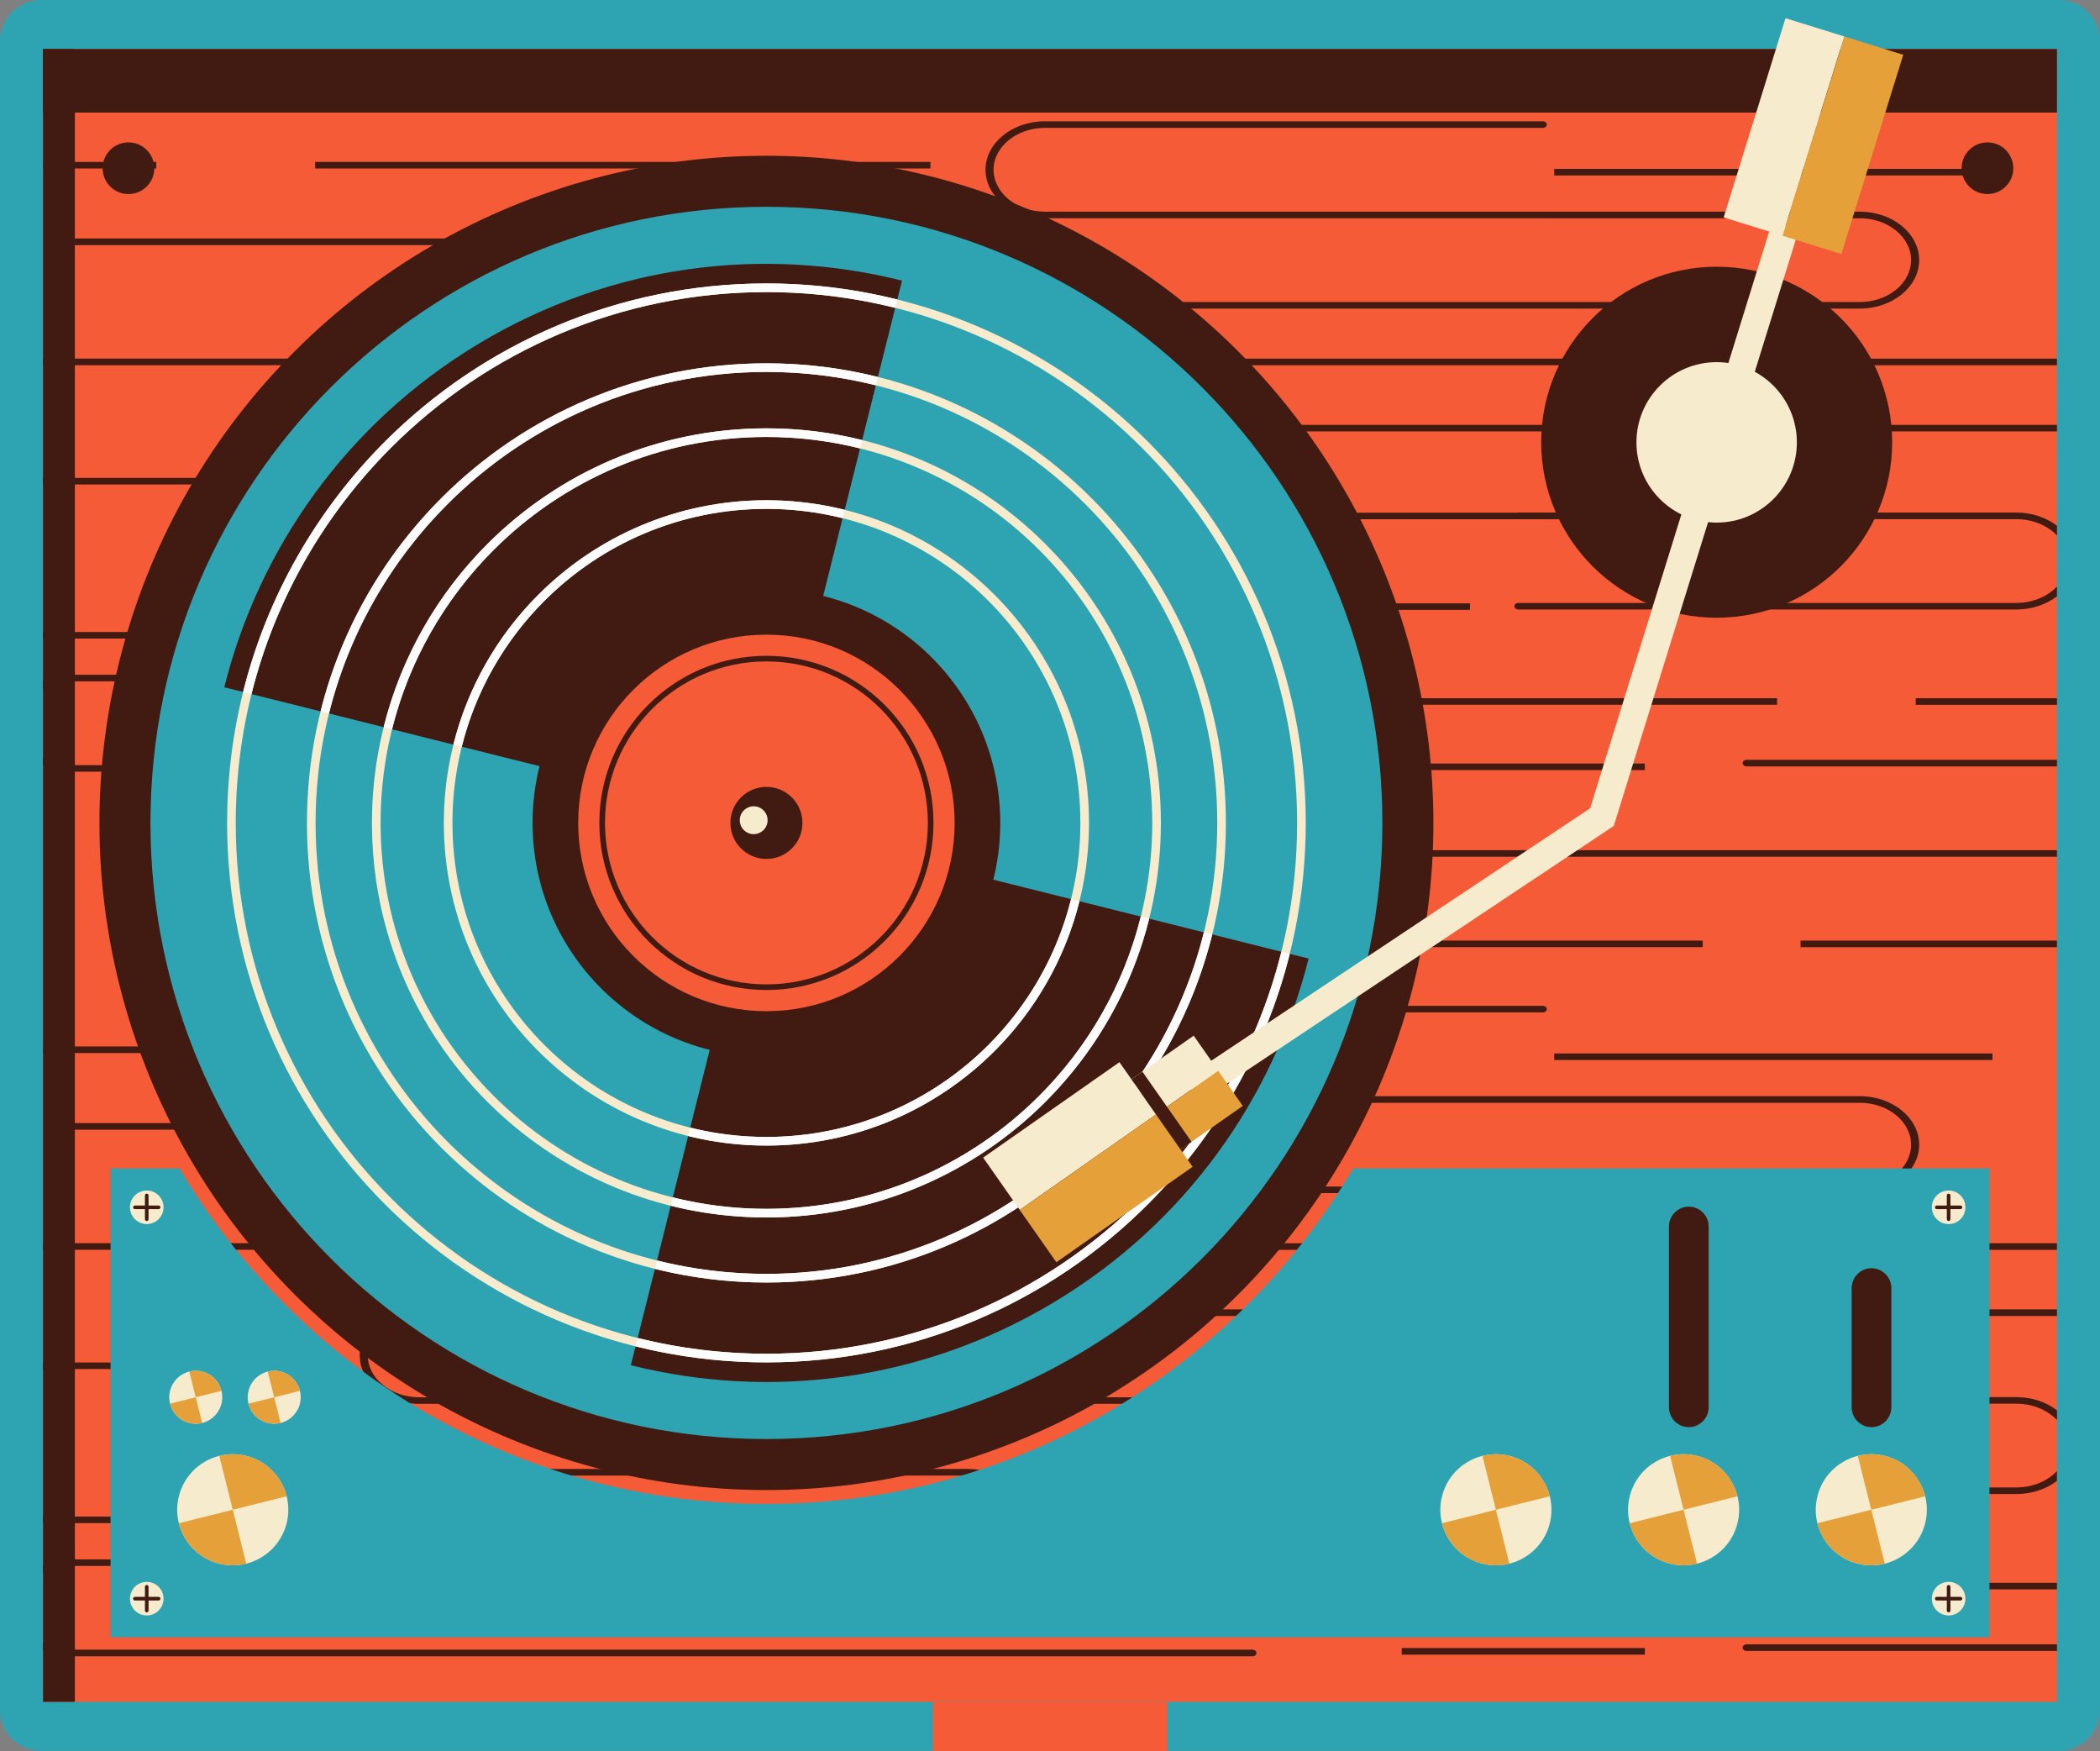 <svg xmlns="http://www.w3.org/2000/svg" width="1080" height="900.41" viewBox="0 0 1080 900.41"><rect x="0" y="0" width="1080" height="900.41" fill="#808080" stroke="none"/><g id="a"/><g id="b"><g id="c"><g id="d"><path d="M21.13.0H1058.87c11.66.0 21.13 9.47 21.13 21.13V879.11c0 11.66-9.47 21.12-21.12 21.12H21.12C9.46 900.23.0 890.76.0 879.11V21.13C0 9.47 9.47.0 21.13.0z" fill="#2ea4b3"/><path d="M22.14 25.21h1035.73v849.82H22.14z" fill="#f55b37"/><path d="M22.14 25.21h1035.73v32.68H22.14z" fill="#411b12"/><path d="M479.74 875.13h120.53v25.28H479.74z" fill="#f55b37"/><path d="M793.45 112.21h-256.09c-8.4.0-16.03-2.8-21.56-7.32-5.53-4.52-8.96-10.75-8.96-17.6s3.43-13.08 8.96-17.6c5.53-4.51 13.16-7.32 21.56-7.32h256.09c1.14.0 2.07.76 2.07 1.69s-.93 1.69-2.07 1.69h-256.09c-7.25.0-13.85 2.42-18.63 6.33-4.78 3.9-7.75 9.29-7.75 15.21s2.97 11.3 7.75 15.21c4.78 3.9 11.38 6.33 18.63 6.33h419.11c8.4.0 16.03 2.8 21.56 7.32 5.53 4.51 8.97 10.75 8.97 17.6s-3.43 13.08-8.97 17.6c-5.53 4.51-13.16 7.32-21.56 7.32H349.41c-1.15.0-2.07-.76-2.07-1.69s.93-1.69 2.07-1.69H956.47c7.25.0 13.85-2.42 18.63-6.33 4.78-3.9 7.75-9.29 7.75-15.21s-2.97-11.3-7.75-15.2c-4.78-3.91-11.38-6.33-18.63-6.33H793.45zm264.41 72.21v3.39H493.31v-3.39h564.55zm0 34.02v3.38h-135.15v-3.38h135.15zm0 51.86c-5.47-4.19-12.81-6.77-20.86-6.77h-256.09c-.21.0-.42.03-.61.08H215.53c-7.25.0-13.85-2.43-18.63-6.33-4.78-3.9-7.75-9.28-7.75-15.21s2.97-11.3 7.75-15.21c4.78-3.9 11.38-6.33 18.63-6.33H471.62c1.14.0 2.07-.76 2.07-1.69s-.93-1.69-2.07-1.69H215.53c-8.4.0-16.03 2.8-21.56 7.32-5.53 4.52-8.96 10.75-8.96 17.6s3.43 13.08 8.96 17.6c5.53 4.52 13.16 7.32 21.56 7.32H822.6c.21.0.42-.02.61-.07h213.8c7.25.0 13.85 2.42 18.63 6.33.79.65 1.54 1.34 2.23 2.07v-5.01h0zm0 31.29v5.02c-5.47 4.19-12.81 6.76-20.86 6.76h-256.09c-1.14.0-2.07-.76-2.07-1.69s.93-1.69 2.07-1.69h256.09c7.25.0 13.85-2.42 18.63-6.33.79-.65 1.54-1.34 2.23-2.07h0zm0 57.41v3.38h-72.64V359h72.64zm0 31.66v3.38h-159.59c-1.14.0-2.07-.76-2.07-1.69s.93-1.69 2.07-1.69h159.59zm0 46.45v3.38H542.08c-.16.03-.32.05-.48.05H285.51c-7.25.0-13.85 2.42-18.63 6.33-4.78 3.91-7.75 9.29-7.75 15.21s2.97 11.3 7.75 15.21c4.78 3.91 11.38 6.33 18.63 6.33h256.09c1.14.0 2.07.76 2.07 1.69s-.93 1.69-2.07 1.69H285.51c-8.39.0-16.03-2.8-21.56-7.32-5.53-4.51-8.96-10.75-8.96-17.6s3.44-13.09 8.96-17.6c5.53-4.51 13.17-7.32 21.56-7.32h239.37c.15-.03.32-.04.48-.04h532.5zm0 46.5h-131.86V487h131.86v-3.39h0zm0 155.61v3.38H493.31v-3.38h564.55zm0 34.02v3.39h-135.15v-3.39h135.15zm0 51.86c-5.47-4.19-12.81-6.76-20.86-6.76h-256.09c-.21.0-.42.02-.61.07H215.53c-7.25.0-13.85-2.42-18.63-6.33-4.78-3.91-7.75-9.29-7.75-15.21s2.97-11.3 7.75-15.21c4.78-3.9 11.38-6.33 18.63-6.33H471.62c1.14.0 2.07-.76 2.07-1.69s-.93-1.69-2.07-1.69H215.53c-8.4.0-16.03 2.8-21.56 7.32-5.53 4.51-8.96 10.75-8.96 17.6s3.43 13.08 8.96 17.6c5.53 4.51 13.16 7.32 21.56 7.32H822.6c.21.0.42-.03.61-.08h213.8c7.25.0 13.85 2.43 18.63 6.33.79.65 1.54 1.34 2.23 2.07v-5.01h0zm0 31.29v5.01c-5.47 4.19-12.81 6.76-20.86 6.76h-256.09c-1.14.0-2.07-.76-2.07-1.69s.93-1.69 2.07-1.69h256.09c7.25.0 13.85-2.42 18.63-6.33.79-.65 1.54-1.34 2.23-2.06h0zm0 57.4v3.39h-72.64v-3.39h72.64zm0 31.66v3.38h-159.59c-1.14.0-2.07-.76-2.07-1.69s.93-1.69 2.07-1.69h159.59zm-1035.73 2.94v-3.99c4.25 2.4 9.4 3.8 14.92 3.8H644.12c1.15.0 2.07.76 2.07 1.69s-.93 1.69-2.07 1.69H37.06c-5.41.0-10.51-1.16-14.92-3.2h0zm0-39.45v-3.99c4.42-2.04 9.51-3.2 14.92-3.2H497.85c7.25.0 13.85-2.42 18.63-6.33 4.78-3.9 7.75-9.29 7.75-15.21s-2.97-11.3-7.75-15.21c-4.78-3.9-11.38-6.33-18.63-6.33H241.76c-1.14.0-2.07-.76-2.07-1.69s.93-1.69 2.07-1.69H497.85c8.4.0 16.03 2.8 21.56 7.32 5.53 4.52 8.96 10.75 8.96 17.6s-3.43 13.08-8.96 17.6c-5.53 4.51-13.16 7.32-21.56 7.32H37.06c-5.53.0-10.67 1.41-14.92 3.81h0zm0-25.8H235.89v-3.38H22.14v3.38h0zm0-79.23v-3.38h107.59v3.38H22.14zm0-61.33v-3.38H449.99v3.38H22.14zm0-249v-3.99c4.25 2.4 9.4 3.81 14.92 3.81H644.12c1.15.0 2.07.76 2.07 1.69s-.93 1.69-2.07 1.69H37.06c-5.41.0-10.51-1.16-14.92-3.2h0zm0-39.45v-3.99c4.42-2.04 9.51-3.2 14.92-3.2H497.85c7.25.0 13.85-2.42 18.63-6.33s7.75-9.29 7.75-15.21-2.97-11.3-7.75-15.21c-4.78-3.9-11.38-6.33-18.63-6.33H241.76c-1.14.0-2.07-.76-2.07-1.69s.93-1.69 2.07-1.69H497.85c8.4.0 16.03 2.8 21.56 7.32 5.53 4.51 8.96 10.75 8.96 17.6s-3.43 13.09-8.96 17.6c-5.53 4.51-13.16 7.32-21.56 7.32H37.06c-5.53.0-10.67 1.41-14.92 3.8h0zm0-25.8H235.89v-3.39H22.14v3.39h0zm0-79.23v-3.38h107.59v3.38H22.14zm0-61.33v-3.39H449.99v3.39H22.14zM609.02 813.79h304.91v3.39H609.02v-3.39h0zm236.91 36.96H720.9v-3.39h125.03v3.39h0zm-89.94-82.37H561.86v-3.39h194.13v3.39h0zM80.37 541.43H22.24v-3.38h58.13v3.38h0zm81.71-3.38H478.51v3.38H162.08v-3.38h0zm424.46 135.19h225.39v3.39H586.54v-3.39h0zm212.78-131.6h225.39v3.38H799.32v-3.38h0zM32.65 577.44h225.4v3.39H32.65v-3.39h0zm760.79-13.82h-256.09c-7.25.0-13.85-2.42-18.63-6.33-4.78-3.9-7.75-9.29-7.75-15.21s2.97-11.3 7.75-15.21c4.78-3.9 11.38-6.33 18.63-6.33h256.09c1.14.0 2.07-.76 2.07-1.69s-.93-1.69-2.07-1.69h-256.09c-8.4.0-16.03 2.8-21.56 7.32-5.53 4.52-8.96 10.75-8.96 17.6s3.43 13.08 8.96 17.6c5.53 4.51 13.16 7.32 21.56 7.32h419.11c7.25.0 13.85 2.42 18.63 6.33 4.78 3.9 7.75 9.29 7.75 15.21s-2.97 11.3-7.75 15.2c-4.78 3.91-11.38 6.33-18.63 6.33H349.41c-1.15.0-2.07.76-2.07 1.69s.93 1.69 2.07 1.69H956.47c8.4.0 16.03-2.8 21.56-7.32 5.53-4.51 8.97-10.75 8.97-17.6s-3.43-13.09-8.97-17.6c-5.53-4.51-13.16-7.32-21.56-7.32H793.45zm82.24-76.63v-3.39H607.92v3.39h267.76zm-657.12-24.79H93.53v-3.39h125.03v3.39h0zm390.46-103.21h304.91v3.38H609.02v-3.38h0zm236.91 36.96H720.9v-3.38h125.03v3.38h0zm-89.94-82.37H561.86v-3.38h194.13v3.38h0zM80.37 86.63H22.24v-3.38h58.13v3.38h0zm81.71-3.38v3.38H478.51v-3.38H162.08zm424.46 135.19h225.39v3.38H586.54v-3.38h0zm212.78-131.61v3.38h225.39v-3.38H799.32zM32.65 122.64h225.4v3.38H32.65v-3.38z" fill="#411b12" fill-rule="evenodd"/><path d="M1022.12 73.21c7.33.0 13.28 5.95 13.28 13.28s-5.94 13.28-13.28 13.28-13.28-5.94-13.28-13.28 5.94-13.28 13.28-13.28z" fill="#411b12" fill-rule="evenodd"/><circle cx="882.85" cy="227.45" r="90.24" transform="translate(-10.23 44.26) rotate(-2.86)" fill="#411b12"/><path d="M22.14 25.21H38.5v849.82H22.14z" fill="#411b12"/><circle cx="394.16" cy="423.11" r="343.01" transform="translate(-183.74 402.64) rotate(-45)" fill="#411b12"/><circle cx="394.16" cy="423.11" r="334.07" transform="translate(-183.74 402.64) rotate(-45)" fill="#411b12"/><path d="M66.07 73.21c7.33.0 13.28 5.95 13.28 13.28s-5.94 13.28-13.28 13.28-13.28-5.94-13.28-13.28 5.94-13.28 13.28-13.28z" fill="#411b12" fill-rule="evenodd"/><path d="M394.16 106.33c174.96.0 316.78 141.83 316.78 316.78s-141.83 316.78-316.78 316.78S77.38 598.06 77.38 423.11 219.21 106.33 394.16 106.33h0zm0 300.94c-8.75.0-15.84 7.09-15.84 15.84s7.09 15.84 15.84 15.84 15.84-7.09 15.84-15.84-7.09-15.84-15.84-15.84z" fill="#2ea4b3" fill-rule="evenodd"/><path d="M394.16 119.23c167.83.0 303.88 136.05 303.88 303.88s-136.05 303.88-303.88 303.88S90.28 590.94 90.28 423.11 226.33 119.23 394.16 119.23h0zm0 288.04c-8.75.0-15.84 7.09-15.84 15.84s7.09 15.84 15.84 15.84S410 431.86 410 423.11s-7.09-15.84-15.84-15.84z" fill="#2ea4b3" fill-rule="evenodd"/><path d="M246.31 176.64c-68.06 40.83-113.13 105.38-130.97 176.74l263.46 65.89c1.72-6.89 7.95-12 15.37-12 1.33.0 2.61.16 3.84.47l65.89-263.46c-71.36-17.84-149.52-8.47-217.59 32.36h0zm163.22 250.31 263.46 65.89c-17.84 71.36-62.91 135.91-130.98 176.74-68.06 40.83-146.23 50.2-217.58 32.36l65.89-263.46c1.23.31 2.52.47 3.84.47 7.43.0 13.66-5.11 15.37-12z" fill="#411b12" fill-rule="evenodd"/><path d="M394.16 302.85c66.42.0 120.26 53.84 120.26 120.26s-53.84 120.26-120.26 120.26-120.26-53.85-120.26-120.26 53.84-120.26 120.26-120.26h0zm0 104.42c-8.75.0-15.84 7.09-15.84 15.84s7.09 15.84 15.84 15.84S410 431.86 410 423.11s-7.09-15.84-15.84-15.84z" fill="#411b12" fill-rule="evenodd"/><path d="M394.16 326.31c53.46.0 96.8 43.34 96.8 96.8s-43.34 96.8-96.8 96.8-96.8-43.34-96.8-96.8 43.34-96.8 96.8-96.8h0zm0 80.96c-8.75.0-15.84 7.09-15.84 15.84s7.09 15.84 15.84 15.84 15.84-7.09 15.84-15.84-7.09-15.84-15.84-15.84z" fill="#f55b37" fill-rule="evenodd"/><path d="M394.16 257.21c45.81.0 87.29 18.57 117.31 48.59 30.02 30.02 48.59 71.5 48.59 117.31s-18.57 87.29-48.59 117.31c-30.02 30.02-71.5 48.59-117.31 48.59s-87.29-18.57-117.31-48.59c-30.02-30.02-48.59-71.5-48.59-117.31s18.57-87.29 48.59-117.31c30.02-30.02 71.5-48.59 117.31-48.59h0zm0-111.46c-76.59.0-145.93 31.05-196.12 81.24-50.19 50.19-81.24 119.53-81.24 196.13s31.05 145.93 81.24 196.12c50.19 50.19 119.53 81.24 196.12 81.24s145.93-31.04 196.13-81.24c50.19-50.19 81.24-119.53 81.24-196.12s-31.05-145.93-81.24-196.13c-50.19-50.19-119.53-81.24-196.13-81.24h0zm192.99 84.37c-49.39-49.39-117.62-79.94-192.99-79.94s-143.6 30.55-192.99 79.94c-49.39 49.39-79.94 117.62-79.94 192.99s30.55 143.6 79.94 192.99c49.39 49.39 117.62 79.94 192.99 79.94s143.6-30.55 192.99-79.94c49.39-49.39 79.94-117.62 79.94-192.99s-30.55-143.6-79.94-192.99h0zm-192.99-43.31c-65.25.0-124.33 26.45-167.09 69.21-42.76 42.76-69.21 101.83-69.21 167.09s26.45 124.33 69.21 167.09c42.76 42.76 101.84 69.21 167.09 69.21s124.33-26.45 167.09-69.21c42.76-42.76 69.21-101.84 69.21-167.09s-26.45-124.33-69.21-167.09c-42.76-42.76-101.83-69.21-167.09-69.21h0zm163.95 72.34c-41.96-41.96-99.92-67.91-163.95-67.91s-121.99 25.95-163.95 67.91c-41.96 41.96-67.91 99.93-67.91 163.96s25.95 121.99 67.91 163.95c41.96 41.96 99.92 67.91 163.95 67.91s122-25.95 163.95-67.91c41.96-41.96 67.91-99.93 67.91-163.95s-25.95-122-67.91-163.96h0zm-163.95-38.91c-56.02.0-106.73 22.71-143.45 59.42-36.71 36.71-59.42 87.43-59.42 143.45s22.71 106.73 59.42 143.45c36.71 36.71 87.43 59.42 143.45 59.42s106.74-22.71 143.45-59.42c36.71-36.71 59.42-87.43 59.42-143.45s-22.71-106.73-59.42-143.45c-36.71-36.71-87.43-59.42-143.45-59.42h0zm140.31 62.55c-35.91-35.91-85.52-58.12-140.31-58.12s-104.4 22.21-140.31 58.12c-35.91 35.91-58.12 85.52-58.12 140.31s22.21 104.4 58.12 140.31c35.91 35.91 85.51 58.12 140.31 58.12s104.4-22.21 140.31-58.12c35.91-35.91 58.12-85.52 58.12-140.31s-22.21-104.4-58.12-140.31h0zm-26.14 26.14c-29.22-29.22-69.59-47.29-114.18-47.29s-84.95 18.07-114.17 47.29c-29.22 29.22-47.29 69.59-47.29 114.18s18.07 84.95 47.29 114.17c29.22 29.22 69.59 47.29 114.17 47.29s84.96-18.07 114.18-47.29c29.22-29.22 47.29-69.59 47.29-114.17s-18.07-84.96-47.29-114.18z" fill="#f7ebcd" fill-rule="evenodd"/><path d="M125.03 355.8l4.3 1.07c12.16-48.76 37.42-92.34 71.84-126.76 49.39-49.39 117.62-79.94 192.99-79.94 22.84.0 45.03 2.81 66.23 8.1l1.08-4.3c-21.55-5.37-44.09-8.23-67.31-8.23-76.59.0-145.93 31.05-196.12 81.24-34.98 34.98-60.66 79.26-73.01 128.82h0zm39.85 9.96c10.53-42.22 32.4-79.95 62.2-109.75 42.76-42.76 101.84-69.21 167.09-69.21 19.78.0 38.98 2.43 57.34 7.01l-1.07 4.3c-18.02-4.49-36.86-6.88-56.27-6.88-64.03.0-121.99 25.95-163.95 67.91-29.24 29.24-50.71 66.26-61.03 107.69l-4.3-1.07h0zm32.44 8.11c9.03-36.24 27.81-68.63 53.4-94.22 36.71-36.71 87.43-59.42 143.45-59.42 16.98.0 33.47 2.09 49.23 6.02l-1.08 4.3c-15.42-3.84-31.55-5.89-48.15-5.89-54.79.0-104.4 22.21-140.31 58.12-25.03 25.03-43.39 56.71-52.23 92.16l-4.3-1.08h0zm35.86 8.97c7.39-29.64 22.75-56.13 43.67-77.05 30.02-30.02 71.5-48.59 117.31-48.59 13.89.0 27.37 1.71 40.26 4.92l-1.07 4.3c-12.54-3.13-25.67-4.79-39.19-4.79-44.59.0-84.95 18.07-114.17 47.29-20.36 20.36-35.31 46.14-42.5 74.99l-4.3-1.08h0zm321.96 80.52c-7.39 29.64-22.75 56.13-43.67 77.05-30.02 30.02-71.5 48.59-117.31 48.59-13.88.0-27.37-1.71-40.26-4.92l1.07-4.3c12.54 3.13 25.67 4.79 39.18 4.79 44.59.0 84.96-18.07 114.18-47.29 20.36-20.36 35.31-46.14 42.51-74.99l4.3 1.08h0zm108.15 27.05-4.3-1.07c-12.16 48.76-37.42 92.34-71.84 126.75-49.39 49.39-117.62 79.94-192.99 79.94-22.84.0-45.03-2.81-66.23-8.1l-1.07 4.3c21.55 5.37 44.09 8.23 67.31 8.23 76.59.0 145.93-31.05 196.13-81.24 34.98-34.98 60.66-79.26 73.01-128.82h0zm-39.85-9.96-4.3-1.08c-10.32 41.43-31.79 78.44-61.03 107.69-41.96 41.96-99.92 67.91-163.95 67.91-19.4.0-38.25-2.39-56.26-6.88l-1.08 4.3c18.36 4.58 37.57 7.01 57.34 7.01 65.25.0 124.33-26.45 167.09-69.21 29.8-29.8 51.68-67.53 62.2-109.74h0zm-32.44-8.12-4.3-1.08c-8.84 35.45-27.2 67.13-52.23 92.16-35.91 35.91-85.52 58.12-140.31 58.12-16.61.0-32.74-2.04-48.15-5.89l-1.07 4.3c15.76 3.93 32.25 6.02 49.23 6.02 56.02.0 106.74-22.71 143.45-59.42 25.58-25.59 44.36-57.97 53.4-94.22z" fill="#fcfcfc" fill-rule="evenodd"/><path d="M394.16 404.58c10.23.0 18.53 8.3 18.53 18.53s-8.3 18.52-18.53 18.52-18.52-8.29-18.52-18.52 8.29-18.53 18.52-18.53z" fill="#411b12" fill-rule="evenodd"/><path d="M387.61 414.56c3.96.0 7.16 3.21 7.16 7.16s-3.21 7.16-7.16 7.16-7.16-3.21-7.16-7.16 3.21-7.16 7.16-7.16z" fill="#f7ebcd" fill-rule="evenodd"/><path d="M394.16 337.19c23.72.0 45.2 9.62 60.76 25.16 15.55 15.55 25.16 37.03 25.16 60.76s-9.62 45.2-25.16 60.75c-15.55 15.55-37.03 25.16-60.76 25.16s-45.2-9.62-60.75-25.16c-15.55-15.55-25.17-37.03-25.17-60.75s9.62-45.2 25.17-60.76c15.55-15.55 37.03-25.16 60.75-25.16h0zm58.71 27.21c-15.02-15.02-35.78-24.32-58.71-24.32s-43.68 9.29-58.7 24.32c-15.02 15.02-24.32 35.78-24.32 58.71s9.29 43.68 24.32 58.7c15.02 15.02 35.78 24.32 58.7 24.32s43.68-9.29 58.71-24.32c15.02-15.02 24.32-35.78 24.32-58.7s-9.29-43.68-24.32-58.71z" fill="#411b12" fill-rule="evenodd"/><path d="M56.86 600.77H92.4c60.9 103.23 173.23 172.49 301.77 172.49s240.87-69.26 301.77-172.49h327.21v241.06H56.86V600.77z" fill="#2ea4b3" fill-rule="evenodd"/><path d="M776.81 748.69c15.22 4.13 24.22 19.83 20.08 35.05-4.13 15.22-19.83 24.22-35.05 20.08-15.22-4.13-24.22-19.82-20.08-35.05 4.13-15.22 19.82-24.21 35.05-20.08z" fill="#f7ebcd" fill-rule="evenodd"/><path d="M784.02 751.76c6.76 4.06 11.24 10.47 13.01 17.56l-27.71 6.93-27.71 6.93c1.77 7.09 6.25 13.51 13.01 17.57 6.77 4.06 14.53 4.99 21.62 3.22l-6.93-27.71-6.93-27.71c7.09-1.77 14.86-.84 21.63 3.22z" fill="#e5a039" fill-rule="evenodd"/><path d="M873.33 748.69c15.22 4.13 24.22 19.83 20.08 35.05-4.13 15.22-19.83 24.22-35.05 20.08-15.22-4.13-24.22-19.82-20.08-35.05 4.13-15.22 19.83-24.21 35.05-20.08z" fill="#f7ebcd" fill-rule="evenodd"/><path d="M880.54 751.76c6.76 4.06 11.24 10.47 13.02 17.56l-27.71 6.93-27.71 6.93c1.77 7.09 6.25 13.51 13.02 17.57 6.76 4.06 14.53 4.99 21.62 3.22l-6.93-27.71-6.93-27.71c7.09-1.77 14.86-.84 21.62 3.22z" fill="#e5a039" fill-rule="evenodd"/><path d="M969.86 748.69c15.22 4.13 24.22 19.83 20.08 35.05-4.13 15.22-19.82 24.22-35.05 20.08-15.22-4.13-24.22-19.82-20.08-35.05 4.13-15.22 19.83-24.21 35.05-20.08z" fill="#f7ebcd" fill-rule="evenodd"/><path d="M977.07 751.76c6.76 4.06 11.24 10.47 13.01 17.56l-27.71 6.93-27.71 6.93c1.77 7.09 6.25 13.51 13.02 17.57 6.76 4.06 14.53 4.99 21.62 3.22l-6.93-27.71-6.93-27.71c7.09-1.77 14.86-.84 21.62 3.22z" fill="#e5a039" fill-rule="evenodd"/><path d="M127.18 748.69c15.22 4.13 24.22 19.83 20.08 35.05-4.13 15.22-19.83 24.22-35.05 20.08-15.22-4.13-24.22-19.82-20.08-35.05 4.13-15.22 19.82-24.21 35.05-20.08z" fill="#f7ebcd" fill-rule="evenodd"/><path d="M134.4 751.76c6.76 4.06 11.24 10.47 13.02 17.56l-27.71 6.93-27.71 6.93c1.77 7.09 6.25 13.51 13.02 17.57 6.76 4.06 14.53 4.99 21.62 3.22l-6.93-27.71-6.93-27.71c7.09-1.77 14.86-.84 21.63 3.22z" fill="#e5a039" fill-rule="evenodd"/><path d="M104.24 705.26c7.26 1.97 11.55 9.46 9.58 16.72-1.97 7.26-9.46 11.55-16.72 9.58-7.26-1.97-11.55-9.46-9.58-16.72 1.97-7.26 9.46-11.55 16.72-9.58z" fill="#f7ebcd" fill-rule="evenodd"/><path d="M107.68 706.73c3.23 1.94 5.36 5 6.21 8.38l-13.22 3.31-13.22 3.3c.85 3.38 2.98 6.44 6.21 8.38 3.23 1.93 6.93 2.38 10.31 1.53l-3.31-13.21-3.3-13.22c3.38-.85 7.09-.4 10.31 1.53z" fill="#e5a039" fill-rule="evenodd"/><path d="M144.59 705.26c7.26 1.97 11.55 9.46 9.58 16.72-1.97 7.26-9.46 11.55-16.72 9.58-7.26-1.97-11.55-9.46-9.58-16.72 1.97-7.26 9.46-11.55 16.72-9.58z" fill="#f7ebcd" fill-rule="evenodd"/><path d="M148.02 706.73c3.23 1.94 5.36 5 6.21 8.38l-13.22 3.31-13.22 3.3c.85 3.38 2.98 6.44 6.21 8.38 3.23 1.93 6.93 2.38 10.31 1.53l-3.31-13.21-3.3-13.22c3.38-.85 7.08-.4 10.31 1.53z" fill="#e5a039" fill-rule="evenodd"/><path d="M868.52 620.4h0c5.62.0 10.22 4.6 10.22 10.22v92.95c0 5.62-4.6 10.21-10.22 10.21h0c-5.62.0-10.21-4.59-10.21-10.21v-92.95c0-5.62 4.6-10.22 10.21-10.22z" fill="#411b12" fill-rule="evenodd"/><path d="M962.49 652.07h0c5.62.0 10.21 4.6 10.21 10.22v61.28c0 5.62-4.6 10.21-10.21 10.21h0c-5.62.0-10.21-4.59-10.21-10.21v-61.28c0-5.62 4.6-10.22 10.21-10.22z" fill="#411b12" fill-rule="evenodd"/><path d="M1002.15 612.11c4.77.0 8.63 3.86 8.63 8.63s-3.86 8.63-8.63 8.63-8.63-3.86-8.63-8.63 3.87-8.63 8.63-8.63z" fill="#f7ebcd" fill-rule="evenodd"/><path d="M1002.15 613.72h0c.51.0.93.41.93.93v5.17h5.17c.51.0.93.41.93.93h0c0 .51-.42.93-.93.93h-5.17v5.17c0 .51-.42.93-.93.93h0c-.51.0-.93-.42-.93-.93v-5.17h-5.17c-.51.0-.93-.42-.93-.93h0c0-.51.42-.93.93-.93h5.17v-5.17c0-.51.42-.93.93-.93z" fill="#411b12" fill-rule="evenodd"/><path d="M1002.15 813.33c4.77.0 8.63 3.86 8.63 8.63s-3.86 8.63-8.63 8.63-8.63-3.87-8.63-8.63 3.87-8.63 8.63-8.63z" fill="#f7ebcd" fill-rule="evenodd"/><path d="M1002.15 814.94h0c.51.0.93.42.93.93v5.17h5.17c.51.0.93.42.93.93h0c0 .51-.42.93-.93.93h-5.17v5.17c0 .51-.42.93-.93.93h0c-.51.0-.93-.42-.93-.93v-5.17h-5.17c-.51.0-.93-.42-.93-.93h0c0-.51.42-.93.93-.93h5.17v-5.17c0-.51.42-.93.93-.93z" fill="#411b12" fill-rule="evenodd"/><path d="M75.47 612.11c4.77.0 8.63 3.86 8.63 8.63s-3.86 8.63-8.63 8.63-8.63-3.86-8.63-8.63 3.86-8.63 8.63-8.63z" fill="#f7ebcd" fill-rule="evenodd"/><path d="M75.47 613.72h0c.51.0.93.41.93.93v5.17h5.17c.51.0.93.41.93.93h0c0 .51-.42.93-.93.93H76.4v5.17c0 .51-.42.93-.93.93h0c-.51.0-.93-.42-.93-.93v-5.17h-5.17c-.51.0-.93-.42-.93-.93h0c0-.51.42-.93.93-.93h5.17v-5.17c0-.51.42-.93.93-.93z" fill="#411b12" fill-rule="evenodd"/><path d="M75.47 813.33c4.77.0 8.63 3.86 8.63 8.63s-3.86 8.63-8.63 8.63-8.63-3.87-8.63-8.63 3.86-8.63 8.63-8.63z" fill="#f7ebcd" fill-rule="evenodd"/><path d="M75.47 814.94h0c.51.0.93.42.93.93v5.17h5.17c.51.0.93.42.93.93h0c0 .51-.42.93-.93.93H76.4v5.17c0 .51-.42.93-.93.93h0c-.51.0-.93-.42-.93-.93v-5.17h-5.17c-.51.0-.93-.42-.93-.93h0c0-.51.42-.93.93-.93h5.17v-5.17c0-.51.42-.93.93-.93z" fill="#411b12" fill-rule="evenodd"/><path d="M911.38 114.18 925.04 118.42 829.98 424.55 830.02 424.61 616.96 566.53 608.98 554.66 817.78 415.6 911.38 114.18z" fill="#f7ebcd" fill-rule="evenodd"/><path d="M863.85 49.44H971.1v31.67H863.85z" transform="translate(583.07 922.12) rotate(-72.75)" fill="#f7ebcd"/><path d="M894.09 58.83h107.25v31.66H894.09z" transform="translate(595.29 957.58) rotate(-72.74)" fill="#e5a039"/><path d="M882.85 186.2c22.78.0 41.25 18.47 41.25 41.25s-18.47 41.25-41.25 41.25-41.25-18.47-41.25-41.25 18.47-41.25 41.25-41.25z" fill="#f7ebcd" fill-rule="evenodd"/><path d="M584.69 541.74h39.04v22.02H584.69z" transform="translate(-207.77 446.49) rotate(-35)" fill="#f7ebcd"/><path d="M597.32 559.77h39.04v22.01H597.32z" transform="translate(-215.86 457.2) rotate(-35.01)" fill="#e5a039"/><path d="M507.3 567.66h85.56v32.81H507.3z" transform="translate(-235.53 421.17) rotate(-35)" fill="#f7ebcd"/><path d="M526.12 594.54h85.56v32.81H526.12z" transform="translate(-247.55 436.86) rotate(-35)" fill="#e5a039"/><path d="M607.16 590.99 594.53 572.96 581.91 554.93 587.52 551 600.15 569.03 612.78 587.06 607.16 590.99z" fill="#411b12" fill-rule="evenodd"/></g></g></g></svg>
